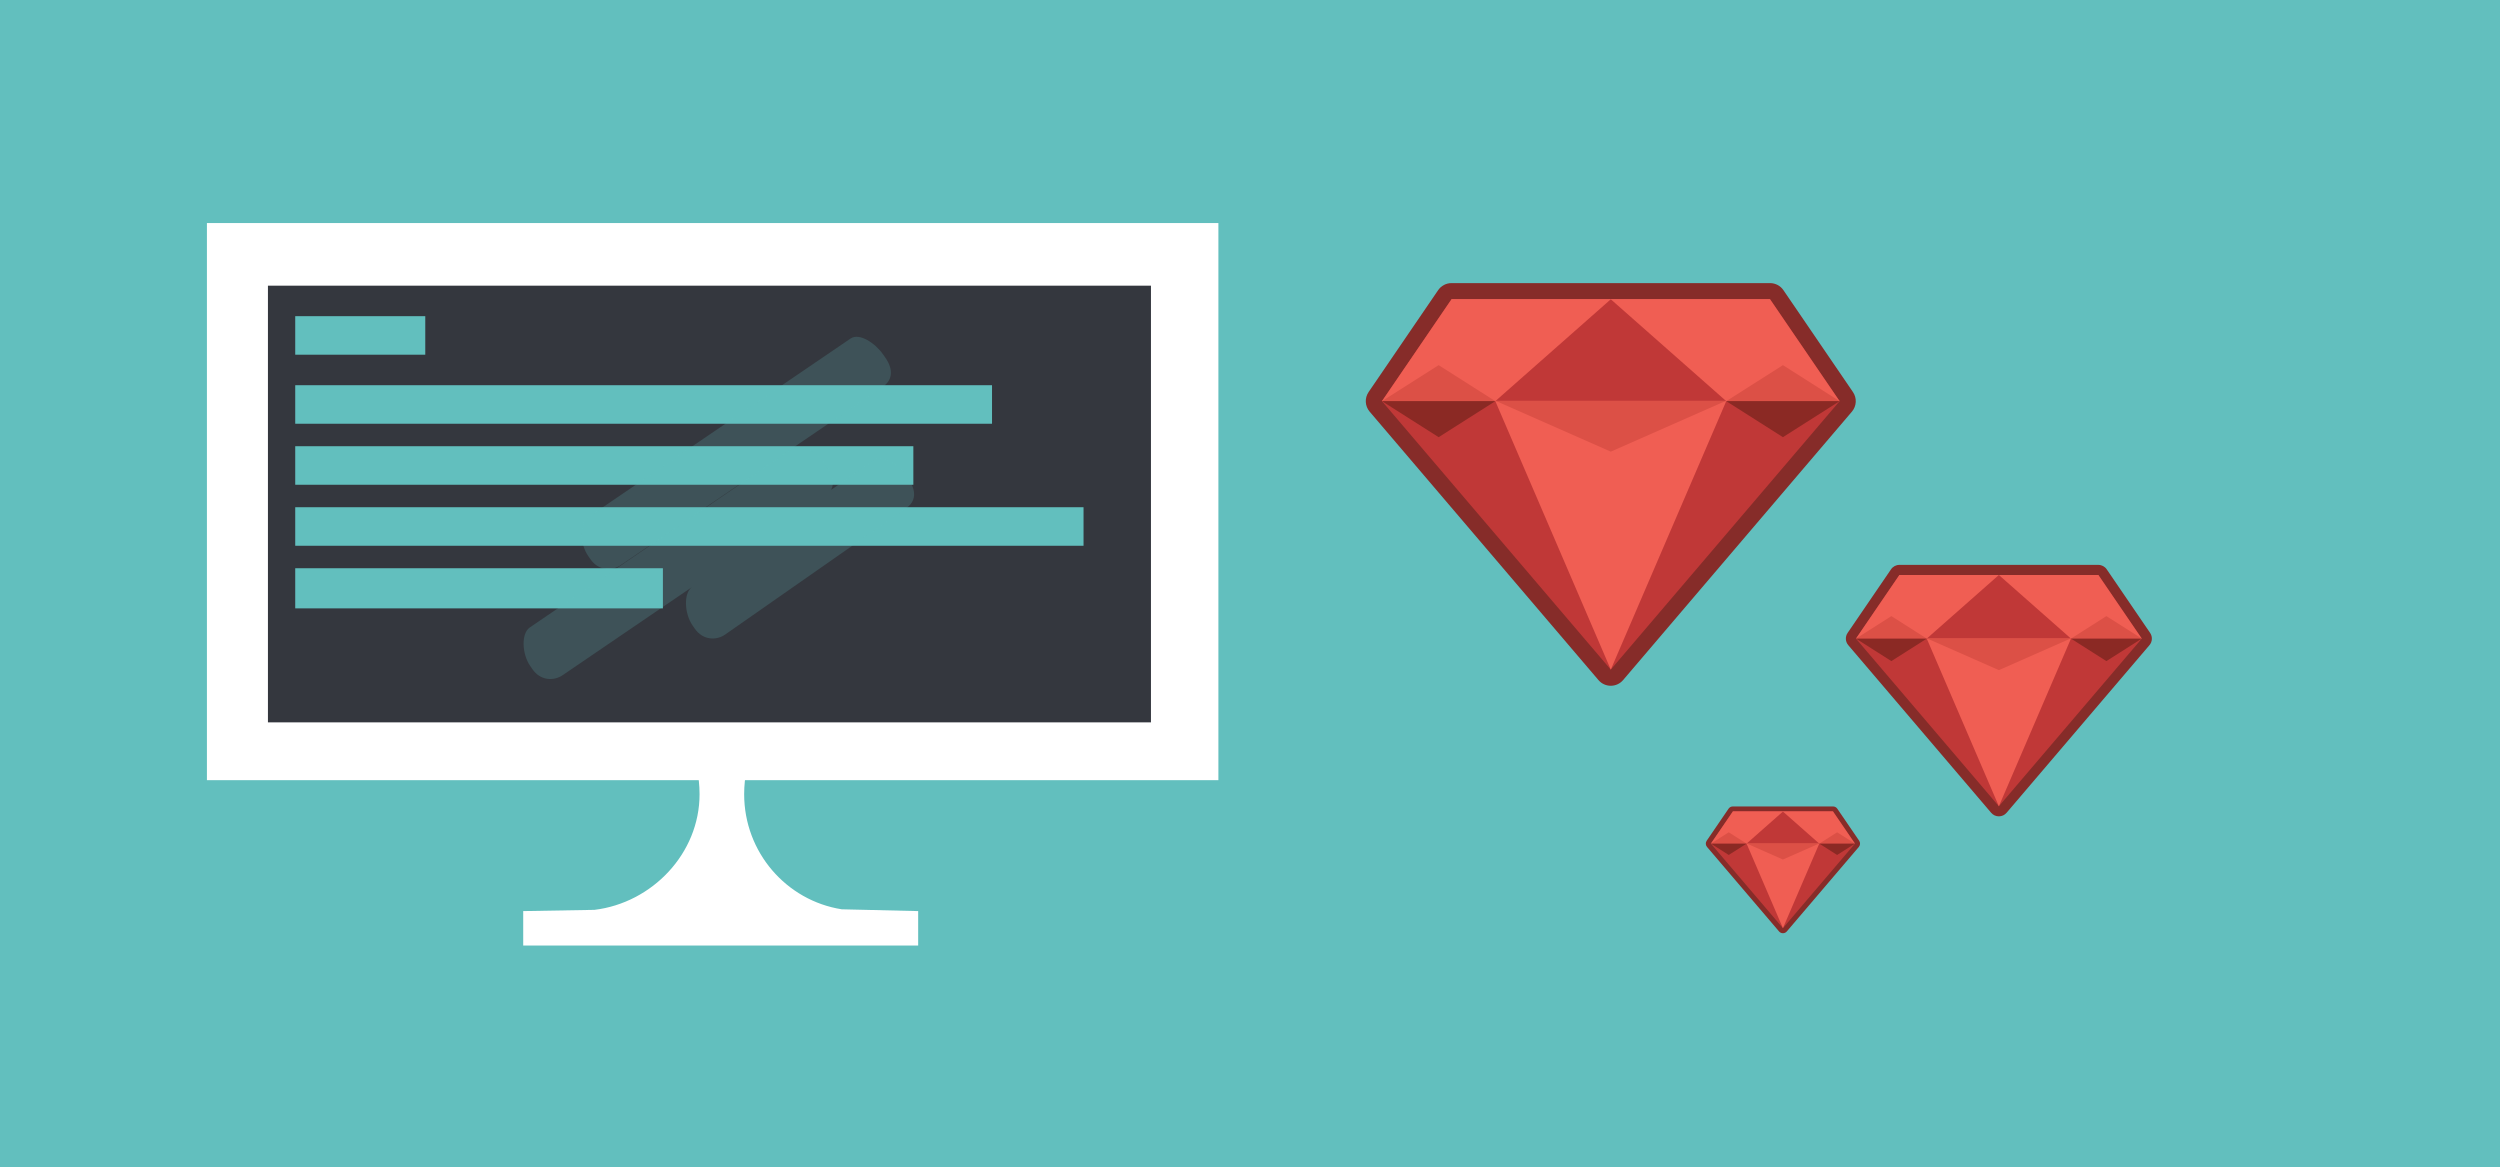 <?xml version="1.0" encoding="utf-8"?>
<!-- Generator: Adobe Illustrator 15.0.0, SVG Export Plug-In . SVG Version: 6.00 Build 0)  -->
<!DOCTYPE svg PUBLIC "-//W3C//DTD SVG 1.1//EN" "http://www.w3.org/Graphics/SVG/1.1/DTD/svg11.dtd">
<svg version="1.1" id="Layer_1" xmlns="http://www.w3.org/2000/svg" xmlns:xlink="http://www.w3.org/1999/xlink" x="0px" y="0px"
	 width="1557.135px" height="726.948px" viewBox="0 0 1557.135 726.948" enable-background="new 0 0 1557.135 726.948"
	 xml:space="preserve">
<rect fill="#62BFBE" width="1557.135" height="726.948"/>
<path fill="#FFFFFF" d="M463.503,494.684c0-10.839,2.399-22.754,6.669-30.754h-41.121c4.271,8,6.671,19.915,6.671,30.754
	c0,36.988-29.633,67.674-65.439,72.023l-44.401,0.772v21.45h46.285H524.5h47.382v-21.45l-47.599-1.117
	C489.713,560.909,463.503,530.786,463.503,494.684"/>
<path fill="#FFFFFF" d="M128.882,485.93h630v-347h-630V485.93z M721.882,460.93h-556v-285h556V460.93z"/>
<rect x="160.382" y="171.43" fill="#34373E" width="563" height="285"/>
<rect x="160.382" y="171.43" fill="none" stroke="#FFFFFF" stroke-width="13" stroke-miterlimit="10" width="563" height="285"/>
<rect x="183.882" y="196.93" fill="#62BFBE" width="81" height="24"/>
<rect x="183.882" y="239.93" fill="#62BFBE" width="434" height="24"/>
<rect x="183.882" y="277.93" fill="#62BFBE" width="385" height="24"/>
<rect x="183.882" y="315.93" fill="#62BFBE" width="491" height="24"/>
<rect x="183.882" y="353.93" fill="#62BFBE" width="229" height="25"/>
<g opacity="0.2">
	<g>
		<defs>
			<rect id="SVGID_1_" x="362.244" y="209.769" width="192.66" height="144.66"/>
		</defs>
		<clipPath id="SVGID_2_">
			<use xlink:href="#SVGID_1_"  overflow="visible"/>
		</clipPath>
		<path clip-path="url(#SVGID_2_)" fill="#62BFBE" d="M367.748,348.301c5.07,7.312,13.414,7.451,18.872,3.69l163.676-111.465
			c5.444-3.765,6.32-10.282,1.253-17.601l-1.416-2.039c-5.073-7.314-14.955-13.77-20.397-10.011L366.055,322.343
			c-5.448,3.76-4.798,16.598,0.279,23.914L367.748,348.301z"/>
	</g>
</g>
<g opacity="0.2">
	<g>
		<defs>
			<rect id="SVGID_3_" x="326.124" y="278.279" width="243.229" height="144.66"/>
		</defs>
		<clipPath id="SVGID_4_">
			<use xlink:href="#SVGID_3_"  overflow="visible"/>
		</clipPath>
		<path clip-path="url(#SVGID_4_)" fill="#62BFBE" d="M565.993,298.651l-1.416-2.043c-5.067-7.312-14.951-13.768-20.395-10.005
			l-26.517,18.525c1.921-3.695,1.375-8.478-2.237-13.691l-1.412-2.039c-5.072-7.317-14.955-13.772-20.397-10.009L329.941,390.849
			c-5.45,3.767-4.801,16.601,0.275,23.921l1.413,2.04c5.072,7.314,13.416,7.456,18.867,3.693l80.454-54.791
			c-5.311,3.866-4.638,16.553,0.393,23.817l1.413,2.036c5.071,7.314,13.421,7.457,18.876,3.694l113.109-79.013
			C570.188,312.484,571.062,305.963,565.993,298.651"/>
	</g>
</g>
<path fill="#C03837" d="M1003.284,422.098c-1.477,0-2.877-0.646-3.834-1.769L856.93,253.13c-1.476-1.729-1.608-4.23-0.329-6.106
	l43.311-63.455c0.939-1.375,2.496-2.198,4.16-2.198h198.424c1.664,0,3.221,0.823,4.158,2.198l43.312,63.455
	c1.279,1.876,1.146,4.377-0.328,6.106l-142.521,167.199C1006.159,421.452,1004.759,422.098,1003.284,422.098"/>
<path fill="#862C29" d="M1102.495,186.407l43.311,63.455l-142.522,167.199L860.761,249.862l43.311-63.455H1102.495
	 M1102.495,176.335H904.071c-3.329,0-6.441,1.645-8.318,4.394l-43.312,63.455c-2.562,3.753-2.293,8.755,0.655,12.213l142.521,167.2
	c1.913,2.244,4.715,3.537,7.665,3.537s5.752-1.293,7.665-3.537l142.523-167.2c2.947-3.458,3.214-8.46,0.652-12.213l-43.311-63.455
	C1108.937,177.98,1105.823,176.335,1102.495,176.335"/>
<polygon fill="#F05E53" points="904.071,186.407 1102.495,186.407 1003.284,417.062 "/>
<polygon fill="#F05E53" points="1145.806,249.862 1102.494,186.407 904.071,186.407 860.761,249.862 "/>
<polygon fill="#C03837" points="931.366,249.862 1003.284,186.407 1075.2,249.862 "/>
<polygon fill="#DC5046" points="860.761,249.862 931.364,249.862 896.063,227.426 "/>
<polygon fill="#DC5046" points="1075.2,249.862 1145.804,249.862 1110.503,227.426 "/>
<polygon fill="#8B2924" points="931.366,249.862 860.762,249.862 896.063,272.299 "/>
<polygon fill="#8B2924" points="1145.804,249.862 1075.2,249.862 1110.502,272.299 "/>
<polygon fill="#DC5046" points="1075.2,249.583 1003.282,281.311 931.365,249.583 "/>
<path fill="#C03837" d="M1245.003,505.327c-0.922,0-1.797-0.404-2.395-1.104l-89.01-104.424c-0.922-1.08-1.004-2.642-0.205-3.813
	l27.05-39.63c0.586-0.858,1.558-1.372,2.598-1.372h123.925c1.039,0,2.012,0.513,2.598,1.372l27.047,39.63
	c0.799,1.172,0.716,2.733-0.205,3.813l-89.01,104.424C1246.798,504.923,1245.923,505.327,1245.003,505.327"/>
<path fill="#862C29" d="M1306.966,358.129l27.047,39.628l-89.011,104.424l-89.011-104.424l27.05-39.628H1306.966 M1306.966,351.838
	h-123.925c-2.079,0-4.022,1.027-5.194,2.744l-27.051,39.629c-1.6,2.343-1.433,5.468,0.408,7.627l89.012,104.424
	c1.193,1.402,2.943,2.21,4.786,2.21s3.593-0.808,4.787-2.21l89.011-104.424c1.84-2.159,2.008-5.283,0.408-7.627l-27.047-39.628
	C1310.988,352.865,1309.044,351.838,1306.966,351.838"/>
<polygon fill="#F05E53" points="1183.042,358.129 1306.966,358.129 1245.003,502.183 "/>
<polygon fill="#F05E53" points="1334.013,397.758 1306.965,358.129 1183.041,358.129 1155.992,397.758 "/>
<polygon fill="#C03837" points="1200.087,397.758 1245.002,358.129 1289.917,397.758 "/>
<polygon fill="#DC5046" points="1155.991,397.758 1200.087,397.758 1178.04,383.744 "/>
<polygon fill="#DC5046" points="1289.917,397.758 1334.013,397.758 1311.964,383.744 "/>
<polygon fill="#8B2924" points="1200.087,397.758 1155.991,397.758 1178.04,411.771 "/>
<polygon fill="#8B2924" points="1334.013,397.758 1289.917,397.758 1311.964,411.771 "/>
<polygon fill="#DC5046" points="1289.917,397.585 1245.003,417.398 1200.087,397.585 "/>
<path fill="#C03837" d="M1110.503,579.679c-0.465,0-0.906-0.203-1.207-0.557l-44.871-52.64c-0.463-0.544-0.506-1.331-0.103-1.922
	l13.636-19.979c0.295-0.432,0.785-0.69,1.311-0.69h62.469c0.525,0,1.016,0.259,1.311,0.69l13.635,19.979
	c0.404,0.591,0.361,1.378-0.104,1.922l-44.871,52.64C1111.407,579.476,1110.966,579.679,1110.503,579.679"/>
<path fill="#862C29" d="M1141.737,505.477l13.637,19.978l-44.871,52.64l-44.871-52.64l13.636-19.978H1141.737 M1141.737,502.306
	h-62.47c-1.048,0-2.028,0.518-2.619,1.383l-13.636,19.979c-0.807,1.181-0.721,2.756,0.206,3.845l44.87,52.64
	c0.603,0.706,1.484,1.113,2.414,1.113c0.928,0,1.81-0.407,2.412-1.113l44.871-52.64c0.928-1.089,1.014-2.664,0.207-3.845
	l-13.637-19.979C1143.767,502.823,1142.786,502.306,1141.737,502.306"/>
<polygon fill="#F05E53" points="1079.269,505.477 1141.737,505.477 1110.502,578.094 "/>
<polygon fill="#F05E53" points="1155.374,525.454 1141.737,505.477 1079.269,505.477 1065.632,525.454 "/>
<polygon fill="#C03837" points="1087.86,525.454 1110.503,505.477 1133.144,525.454 "/>
<polygon fill="#DC5046" points="1065.632,525.454 1087.86,525.454 1076.746,518.39 "/>
<polygon fill="#DC5046" points="1133.144,525.454 1155.372,525.454 1144.258,518.39 "/>
<polygon fill="#8B2924" points="1087.86,525.454 1065.632,525.454 1076.747,532.518 "/>
<polygon fill="#8B2924" points="1155.374,525.454 1133.145,525.454 1144.259,532.518 "/>
<polygon fill="#DC5046" points="1133.144,525.366 1110.502,535.354 1087.86,525.366 "/>
</svg>
